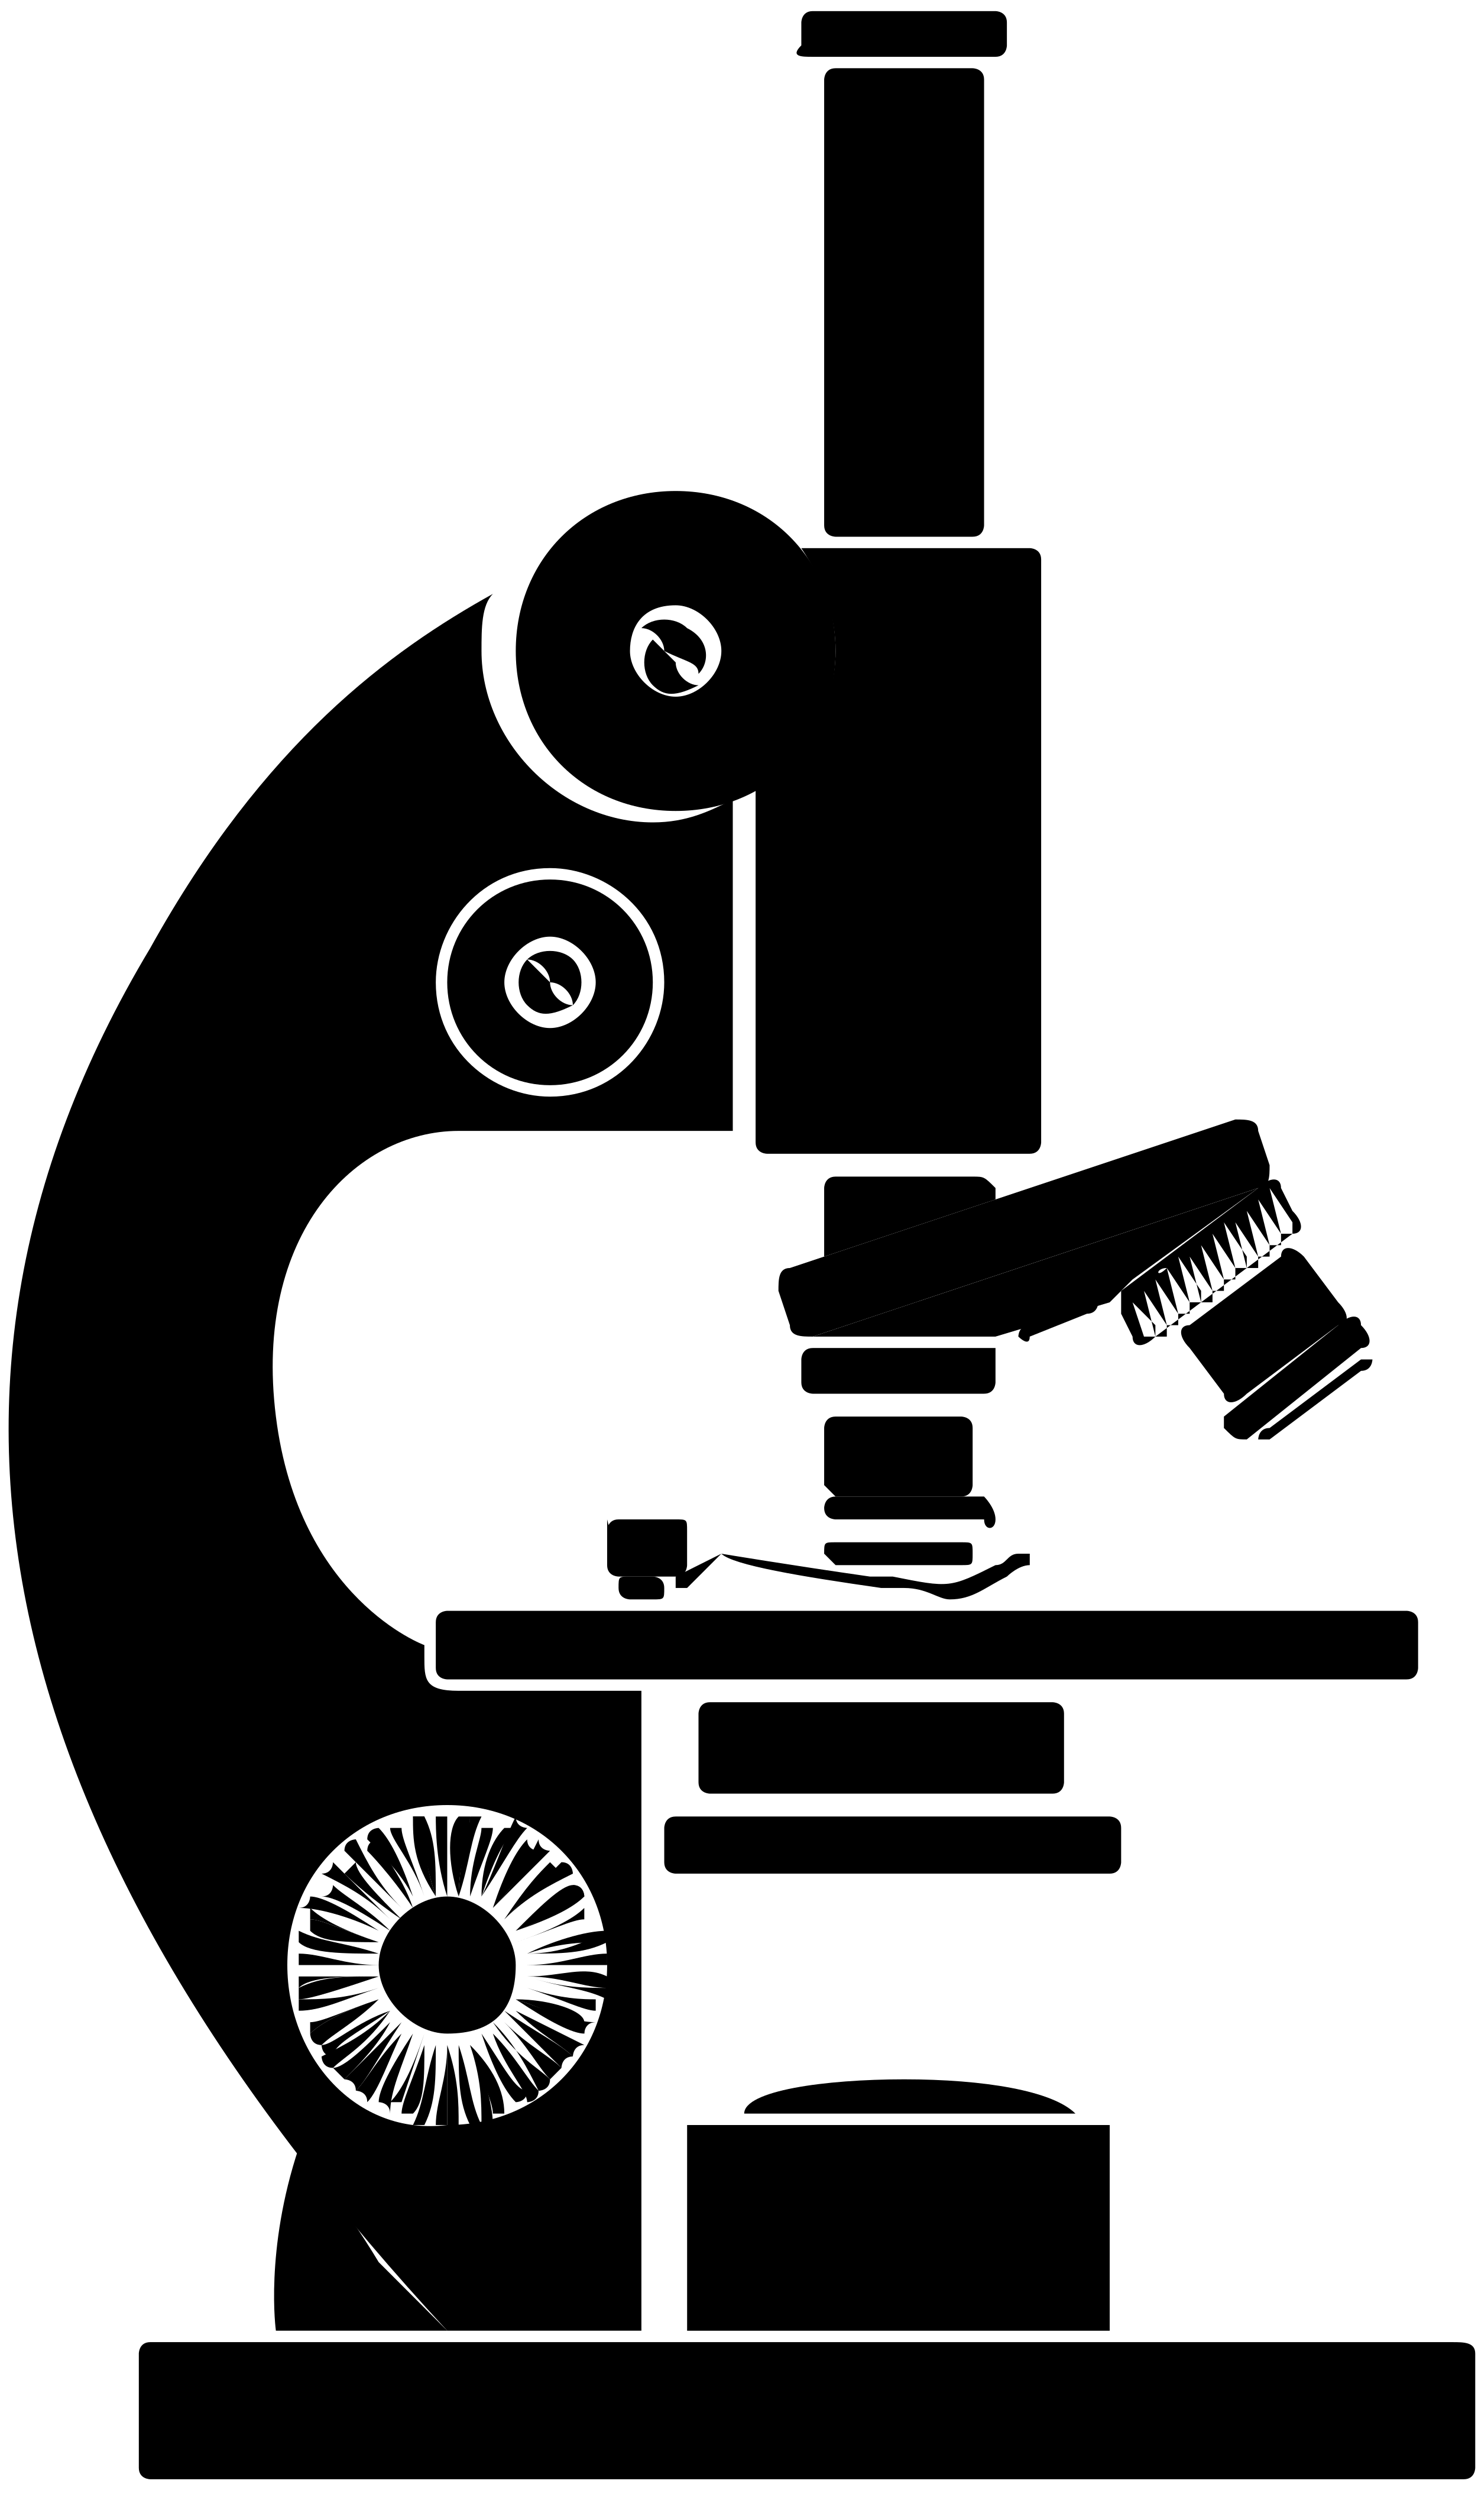 <svg width="55" height="93" viewBox="0 0 55 93" fill="none" xmlns="http://www.w3.org/2000/svg">
<path d="M30.244 2.113H37.044C37.469 2.113 37.469 1.688 37.469 1.688V0.838C37.469 0.413 37.044 0.413 37.044 0.413H30.244C29.819 0.413 29.819 0.838 29.819 0.838V1.688C29.394 2.113 29.819 2.113 30.244 2.113Z" fill="black"/>
<path d="M25.143 30.166C28.544 30.166 31.094 27.615 31.094 24.215C31.094 20.815 28.544 18.264 25.143 18.264C21.743 18.264 19.193 20.815 19.193 24.215C19.193 27.615 21.743 30.166 25.143 30.166ZM25.143 22.515C25.994 22.515 26.844 23.365 26.844 24.215C26.844 25.065 25.994 25.915 25.143 25.915C24.293 25.915 23.443 25.065 23.443 24.215C23.443 23.365 23.868 22.515 25.143 22.515Z" fill="black"/>
<path d="M25.994 25.49C25.569 25.49 25.144 25.065 25.144 24.64C24.718 24.215 24.293 23.79 24.293 23.79C23.868 24.215 23.868 25.065 24.293 25.49C24.718 25.915 25.143 25.915 25.994 25.49Z" fill="black"/>
<path d="M25.993 25.065C26.418 24.64 26.418 23.79 25.568 23.365C25.143 22.94 24.293 22.94 23.868 23.365C24.293 23.365 24.718 23.79 24.718 24.215C25.568 24.64 25.993 24.64 25.993 25.065Z" fill="black"/>
<path d="M20.468 40.367C22.593 40.367 24.293 38.666 24.293 36.541C24.293 34.416 22.593 32.716 20.468 32.716C18.343 32.716 16.642 34.416 16.642 36.541C16.642 38.666 18.343 40.367 20.468 40.367ZM20.468 34.841C21.318 34.841 22.168 35.691 22.168 36.541C22.168 37.391 21.318 38.241 20.468 38.241C19.618 38.241 18.768 37.391 18.768 36.541C18.768 35.691 19.618 34.841 20.468 34.841Z" fill="black"/>
<path d="M21.318 37.391C20.893 37.391 20.468 36.966 20.468 36.541C20.043 36.116 19.618 35.691 19.618 35.691C19.193 36.116 19.193 36.966 19.618 37.391C20.043 37.816 20.468 37.816 21.318 37.391Z" fill="black"/>
<path d="M21.318 37.391C21.743 36.966 21.743 36.116 21.318 35.691C20.893 35.266 20.043 35.266 19.617 35.691C20.043 35.691 20.468 36.116 20.468 36.541C20.893 36.541 21.318 36.966 21.318 37.391Z" fill="black"/>
<path d="M19.192 73.095C19.192 71.82 17.917 70.545 16.642 70.545C15.367 70.545 14.092 71.82 14.092 73.095C14.092 74.37 15.367 75.645 16.642 75.645C18.342 75.645 19.192 74.795 19.192 73.095Z" fill="black"/>
<path d="M17.918 70.545C18.343 69.27 18.768 68.42 19.193 67.995H18.768C18.343 68.42 17.918 69.27 17.918 70.545Z" fill="black"/>
<path d="M15.367 70.97C14.942 69.695 14.092 68.845 14.092 68.42C14.092 68.42 13.667 68.42 13.667 68.845C13.667 68.845 14.517 69.695 15.367 70.97Z" fill="black"/>
<path d="M17.918 70.545C18.768 69.27 19.193 68.42 19.618 67.995C19.618 67.995 19.193 67.995 19.193 67.57C18.768 68.419 18.343 69.695 17.918 70.545Z" fill="black"/>
<path d="M18.342 70.97C19.192 70.12 19.617 69.27 20.042 68.845C20.042 68.845 19.617 68.845 19.617 68.42C19.192 68.845 18.767 69.695 18.342 70.97Z" fill="black"/>
<path d="M18.768 71.395C19.618 70.545 20.468 70.12 21.318 69.695C21.318 69.695 21.318 69.269 20.893 69.269C20.468 69.695 19.618 70.545 18.768 71.395Z" fill="black"/>
<path d="M17.068 70.545C17.493 69.27 17.493 68.419 17.918 67.57H17.493C17.493 67.995 17.068 69.27 17.068 70.545Z" fill="black"/>
<path d="M18.342 70.97C19.192 70.12 20.042 69.27 20.468 68.845C20.468 68.845 20.042 68.845 20.042 68.42C19.617 69.27 19.192 70.12 18.342 70.97Z" fill="black"/>
<path d="M15.792 70.545C15.367 69.27 14.942 68.42 14.942 67.995H14.517C14.517 68.42 15.367 69.27 15.792 70.545Z" fill="black"/>
<path d="M17.067 70.545C17.067 69.27 17.492 68.419 17.492 67.57H17.067C16.642 67.995 16.642 69.27 17.067 70.545Z" fill="black"/>
<path d="M19.193 71.82C20.468 71.395 21.318 70.545 21.743 70.545C21.743 70.545 21.743 70.12 21.318 70.12C20.893 70.12 20.043 70.97 19.193 71.82Z" fill="black"/>
<path d="M15.367 70.545C14.942 69.27 14.517 68.42 14.092 67.995C14.092 67.995 13.667 67.995 13.667 68.42C14.092 68.845 14.942 69.695 15.367 70.545Z" fill="black"/>
<path d="M16.217 70.545C15.792 69.27 15.792 68.419 15.792 67.57H15.367C15.367 68.419 15.367 69.27 16.217 70.545C15.792 70.545 15.792 70.545 16.217 70.545Z" fill="black"/>
<path d="M16.642 70.545C16.642 69.27 16.642 68.419 16.642 67.57H16.217C16.217 67.995 16.217 69.27 16.642 70.545Z" fill="black"/>
<path d="M16.217 70.545C16.217 69.27 16.217 68.419 15.792 67.57H15.367C15.792 68.419 15.792 69.27 16.217 70.545Z" fill="black"/>
<path d="M17.492 70.545C17.917 69.27 18.342 68.42 18.342 67.995H17.917C17.917 68.42 17.492 69.27 17.492 70.545Z" fill="black"/>
<path d="M14.092 74.37C12.817 74.795 11.967 75.221 11.542 75.221V75.645C11.967 75.22 12.817 74.795 14.092 74.37Z" fill="black"/>
<path d="M14.092 73.945C12.817 74.37 11.967 74.37 11.117 74.37V74.795C11.967 74.795 12.817 74.37 14.092 73.945Z" fill="black"/>
<path d="M14.092 72.245C12.817 71.82 11.967 71.395 11.542 70.97V71.395C11.967 71.395 12.817 71.82 14.092 72.245Z" fill="black"/>
<path d="M14.092 72.245C12.817 71.82 11.967 71.395 11.542 71.395V71.82C11.967 72.245 12.817 72.245 14.092 72.245C14.092 72.67 14.092 72.67 14.092 72.245Z" fill="black"/>
<path d="M19.617 73.945C20.893 74.37 21.743 74.795 22.168 74.795V74.37C21.743 74.37 20.893 74.37 19.617 73.945Z" fill="black"/>
<path d="M18.768 75.221C19.618 76.07 20.043 76.921 20.468 77.346L20.893 76.92C20.468 76.495 19.618 76.07 18.768 75.221Z" fill="black"/>
<path d="M14.517 75.221C13.667 76.07 12.817 76.92 12.392 76.92L12.817 77.346C13.242 76.921 14.092 76.07 14.517 75.221Z" fill="black"/>
<path d="M19.617 72.67C20.893 72.245 21.743 72.245 22.593 72.245V71.82C21.743 71.82 20.468 72.245 19.617 72.67Z" fill="black"/>
<path d="M19.193 71.82C20.468 71.395 21.318 70.97 21.743 70.545C21.743 70.545 21.743 70.12 21.318 70.12C21.318 70.545 20.468 71.395 19.193 71.82Z" fill="black"/>
<path d="M19.617 73.095C20.893 73.095 21.743 73.095 22.593 73.095V72.67C21.743 72.67 20.893 73.095 19.617 73.095Z" fill="black"/>
<path d="M19.617 72.67C20.893 72.67 21.743 72.67 22.593 72.245V71.82C21.743 72.245 20.893 72.67 19.617 72.67Z" fill="black"/>
<path d="M19.193 72.245C20.468 71.82 21.318 71.395 21.743 71.395V70.97C21.318 71.395 20.468 71.82 19.193 72.245Z" fill="black"/>
<path d="M14.943 71.395C14.092 70.545 13.242 69.695 13.242 69.269L12.817 69.695C12.817 69.695 13.668 70.545 14.943 71.395C14.518 71.395 14.943 71.395 14.943 71.395Z" fill="black"/>
<path d="M18.768 71.395C19.618 70.545 20.468 69.695 20.893 69.695L20.468 69.269C20.043 69.695 19.618 70.12 18.768 71.395Z" fill="black"/>
<path d="M19.193 74.37C20.468 74.795 21.318 75.22 21.743 75.645V75.221C21.743 74.796 20.468 74.37 19.193 74.37Z" fill="black"/>
<path d="M17.918 75.645C18.343 76.92 18.768 77.77 19.193 78.196C19.193 78.196 19.618 78.195 19.618 77.77C19.193 77.77 18.768 76.92 17.918 75.645Z" fill="black"/>
<path d="M17.068 76.07C17.068 77.346 17.068 78.196 17.493 79.046H17.918C17.493 78.196 17.493 77.346 17.068 76.07Z" fill="black"/>
<path d="M17.492 76.07C17.917 77.346 18.342 78.196 18.342 78.621H18.767C18.767 77.77 18.342 76.92 17.492 76.07C17.917 75.645 17.917 75.645 17.492 76.07Z" fill="black"/>
<path d="M17.492 76.07C17.917 77.346 17.917 78.196 17.917 79.046H18.342C18.342 78.196 17.917 76.921 17.492 76.07Z" fill="black"/>
<path d="M16.217 76.07C15.792 77.346 15.792 78.196 15.367 79.046H15.792C16.217 78.196 16.217 77.346 16.217 76.07Z" fill="black"/>
<path d="M16.642 76.07C16.642 77.346 16.217 78.196 16.217 79.046H16.642C16.642 78.196 16.642 77.346 16.642 76.07Z" fill="black"/>
<path d="M15.793 76.07C15.367 77.346 14.943 78.196 14.943 78.621H15.368C15.793 78.196 15.793 77.346 15.793 76.07Z" fill="black"/>
<path d="M16.642 76.07C16.642 77.346 16.642 78.196 16.642 79.046H17.067C17.067 78.196 17.067 77.346 16.642 76.07C17.067 76.07 17.067 76.07 16.642 76.07Z" fill="black"/>
<path d="M18.342 75.645C18.767 76.92 19.617 77.77 19.617 78.196C19.617 78.196 20.042 78.195 20.042 77.77C19.617 77.345 19.192 76.495 18.342 75.645Z" fill="black"/>
<path d="M19.617 73.52C20.893 73.945 21.743 73.945 22.593 74.37V73.945C21.743 73.945 20.893 73.945 19.617 73.52Z" fill="black"/>
<path d="M19.617 73.52C20.893 73.52 21.743 73.945 22.593 73.945V73.52C21.743 73.095 20.893 73.52 19.617 73.52Z" fill="black"/>
<path d="M19.193 74.37C20.468 75.221 21.318 75.645 21.743 75.645C21.743 75.645 21.743 75.221 22.168 75.221C21.318 75.221 20.468 74.795 19.193 74.37Z" fill="black"/>
<path d="M18.342 75.221C19.192 76.07 19.617 76.921 20.042 77.77C20.042 77.77 20.468 77.771 20.468 77.346C20.042 76.921 19.192 76.496 18.342 75.221Z" fill="black"/>
<path d="M18.768 74.795C19.618 75.645 20.468 76.496 20.893 76.921C20.893 76.921 20.893 76.496 21.318 76.496C20.893 76.07 20.043 75.645 18.768 74.795Z" fill="black"/>
<path d="M19.193 74.795C20.043 75.645 20.893 76.07 21.318 76.496C21.318 76.496 21.318 76.07 21.743 76.07C20.893 75.645 20.043 75.22 19.193 74.795Z" fill="black"/>
<path d="M14.092 72.67C12.817 72.245 11.967 72.245 11.117 71.82V72.245C11.542 72.67 12.817 72.67 14.092 72.67Z" fill="black"/>
<path d="M14.943 70.97C14.092 70.12 13.668 69.27 13.242 68.42C13.242 68.42 12.817 68.42 12.817 68.845C13.242 69.27 14.092 70.12 14.943 70.97Z" fill="black"/>
<path d="M14.092 73.095C12.817 73.095 11.967 72.67 11.117 72.67V73.095C11.542 73.095 12.817 73.095 14.092 73.095Z" fill="black"/>
<path d="M14.092 73.52C12.817 73.52 11.967 73.52 11.117 73.945V74.37C11.542 74.37 12.817 73.945 14.092 73.52Z" fill="black"/>
<path d="M14.092 73.52C12.817 73.52 11.967 73.52 11.117 73.52V73.945C11.542 73.52 12.817 73.52 14.092 73.52Z" fill="black"/>
<path d="M14.517 71.395C13.667 70.545 12.817 69.695 12.392 69.269C12.392 69.269 12.392 69.695 11.967 69.695C12.817 70.12 13.667 70.545 14.517 71.395Z" fill="black"/>
<path d="M14.517 71.82C13.667 70.97 12.817 70.545 12.392 70.12C12.392 70.12 12.392 70.545 11.967 70.545C12.392 70.545 13.242 70.97 14.517 71.82Z" fill="black"/>
<path d="M14.092 71.82C12.817 70.97 11.967 70.545 11.542 70.545C11.542 70.545 11.542 70.97 11.117 70.97C11.967 70.97 13.242 71.395 14.092 71.82Z" fill="black"/>
<path d="M14.942 75.645C14.092 76.495 13.667 77.345 13.242 77.77C13.242 77.77 13.667 77.77 13.667 78.196C14.092 77.77 14.517 76.495 14.942 75.645C15.367 75.645 15.367 75.645 14.942 75.645Z" fill="black"/>
<path d="M15.792 75.645C15.367 76.92 14.942 77.77 14.517 78.196H14.942C14.942 78.196 15.367 76.92 15.792 75.645Z" fill="black"/>
<path d="M15.367 75.645C14.517 76.92 14.092 77.77 14.092 78.195C14.092 78.195 14.517 78.196 14.517 78.621C14.517 77.77 14.942 76.92 15.367 75.645Z" fill="black"/>
<path d="M14.943 75.221C14.092 76.07 13.242 76.921 12.817 77.346C12.817 77.346 13.242 77.346 13.242 77.77C13.668 77.346 14.092 76.496 14.943 75.221Z" fill="black"/>
<path d="M14.517 74.795C13.242 75.22 12.392 76.07 11.967 76.07C11.967 76.07 11.967 76.496 12.392 76.496C12.392 76.07 13.242 75.645 14.517 74.795Z" fill="black"/>
<path d="M14.517 74.795C13.667 75.645 12.817 76.07 11.967 76.496C11.967 76.496 11.967 76.921 12.392 76.921C12.817 76.496 13.667 76.07 14.517 74.795Z" fill="black"/>
<path d="M14.092 74.37C12.817 74.795 11.967 75.22 11.542 75.645C11.542 75.645 11.542 76.071 11.967 76.071C12.392 75.645 13.242 75.221 14.092 74.37Z" fill="black"/>
<path d="M31.094 24.215C31.094 26.34 29.819 28.465 28.118 29.315V42.492C28.118 42.917 28.543 42.917 28.543 42.917H38.319C38.744 42.917 38.744 42.492 38.744 42.492V20.814C38.744 20.389 38.319 20.389 38.319 20.389H29.819C30.669 21.665 31.094 22.94 31.094 24.215Z" fill="black"/>
<path d="M36.194 19.965C36.62 19.965 36.62 19.54 36.62 19.54V2.963C36.62 2.538 36.194 2.538 36.194 2.538H31.094C30.669 2.538 30.669 2.963 30.669 2.963V19.54C30.669 19.965 31.094 19.965 31.094 19.965H36.194Z" fill="black"/>
<path d="M16.217 60.344V62.044C16.217 62.469 16.642 62.469 16.642 62.469H52.346C52.771 62.469 52.771 62.044 52.771 62.044V60.344C52.771 59.919 52.346 59.919 52.346 59.919H16.642C16.642 59.919 16.217 59.919 16.217 60.344Z" fill="black"/>
<path d="M39.169 66.719C39.595 66.719 39.595 66.294 39.595 66.294V63.744C39.595 63.319 39.169 63.319 39.169 63.319H26.418C25.993 63.319 25.993 63.744 25.993 63.744V66.294C25.993 66.719 26.418 66.719 26.418 66.719H39.169Z" fill="black"/>
<path d="M41.72 67.995C41.72 67.57 41.294 67.57 41.294 67.57H25.143C24.718 67.57 24.718 67.995 24.718 67.995V69.27C24.718 69.695 25.143 69.695 25.143 69.695H41.294C41.72 69.695 41.72 69.27 41.72 69.27V67.995Z" fill="black"/>
<path d="M28.968 48.017L29.393 49.293C29.393 49.718 29.818 49.718 30.243 49.718L46.82 44.192C47.245 44.192 47.245 43.767 47.245 43.342L46.82 42.067C46.82 41.642 46.395 41.642 45.97 41.642L29.393 47.167C28.968 47.167 28.968 47.593 28.968 48.017Z" fill="black"/>
<path d="M36.194 43.767H31.094C30.669 43.767 30.669 44.192 30.669 44.192V46.742L37.045 44.617V44.192C36.62 43.767 36.62 43.767 36.194 43.767Z" fill="black"/>
<path d="M38.319 49.293C37.895 49.293 37.895 49.718 37.895 49.718C37.895 49.718 38.319 50.143 38.319 49.718L40.445 48.868C40.87 48.868 40.87 48.443 40.87 48.443C40.87 48.443 40.445 48.017 40.02 48.443L38.319 49.293Z" fill="black"/>
<path d="M42.145 47.593L46.821 44.192C47.245 44.192 46.821 43.767 46.821 44.192L30.244 49.718C29.819 49.718 29.819 49.718 30.244 49.718H35.769C36.194 49.718 36.619 49.718 37.044 49.718L41.295 48.443C41.72 48.017 42.145 47.593 42.145 47.593Z" fill="black"/>
<path d="M54.046 87.122H5.591C5.166 87.122 5.166 87.547 5.166 87.547V91.797C5.166 92.222 5.591 92.222 5.591 92.222H54.471C54.897 92.222 54.897 91.797 54.897 91.797V87.547C54.897 87.122 54.471 87.122 54.046 87.122Z" fill="black"/>
<path d="M31.094 55.668H35.77C36.194 55.668 36.194 55.243 36.194 55.243V53.118C36.194 52.693 35.77 52.693 35.77 52.693H31.094C30.669 52.693 30.669 53.118 30.669 53.118V55.243L31.094 55.668Z" fill="black"/>
<path d="M35.77 57.369H31.094C30.669 57.369 30.669 57.369 30.669 57.794L31.094 58.219H35.77C36.194 58.219 36.194 58.219 36.194 57.794C36.194 57.369 36.194 57.369 35.77 57.369Z" fill="black"/>
<path d="M37.045 56.518C37.045 56.093 36.62 55.668 36.62 55.668H31.094C30.669 55.668 30.669 56.093 30.669 56.093C30.669 56.519 31.094 56.518 31.094 56.518H36.62C36.62 56.943 37.045 56.943 37.045 56.518Z" fill="black"/>
<path d="M29.819 51.418C29.819 51.843 30.244 51.843 30.244 51.843H36.62C37.045 51.843 37.045 51.418 37.045 51.418V50.568C37.045 50.143 36.62 50.143 36.62 50.143H30.244C29.819 50.143 29.819 50.568 29.819 50.568V51.418ZM36.62 50.143C37.045 50.143 37.045 50.143 36.62 50.143L37.045 51.418V50.143H36.62ZM36.195 50.143C36.195 50.143 36.62 50.143 36.195 50.143L36.62 51.418V50.143H36.195ZM35.345 50.143C35.345 50.143 35.77 50.143 35.345 50.143C35.77 50.143 35.77 50.143 35.345 50.143L35.77 51.418V50.143H35.345ZM34.92 50.143C35.345 50.143 35.345 50.143 34.92 50.143L35.345 51.418V50.143H34.92ZM34.495 50.143C34.92 50.143 34.92 50.143 34.495 50.143L34.92 51.418V50.143H34.495ZM34.07 50.143C34.07 50.143 34.495 50.143 34.07 50.143L34.495 51.418V50.143H34.07ZM33.219 50.143C33.219 50.143 33.645 50.143 33.219 50.143C33.645 50.143 33.645 50.143 33.219 50.143L33.645 51.418V50.143H33.219ZM32.794 50.143C33.219 50.143 33.219 50.143 32.794 50.143L33.219 51.418V50.143H32.794ZM32.369 50.143C32.369 50.143 32.794 50.143 32.369 50.143L32.794 51.418V50.143H32.369ZM31.944 50.143L32.369 51.418V50.143H31.944ZM31.094 50.143C31.519 50.143 31.519 50.143 31.094 50.143L31.519 51.418V50.143H31.094ZM30.669 50.143C31.094 50.143 31.094 50.143 30.669 50.143L31.094 51.418V50.143H30.669ZM30.244 50.143C30.244 50.143 30.669 50.143 30.244 50.143L30.669 51.418V50.143H30.244Z" fill="black"/>
<path d="M47.671 46.742L44.27 49.293C43.845 49.293 43.845 49.718 44.27 50.143L45.545 51.843C45.545 52.268 45.971 52.268 46.396 51.843L49.796 49.293C50.221 49.293 50.221 48.867 49.796 48.443L48.521 46.742C48.096 46.317 47.671 46.317 47.671 46.742Z" fill="black"/>
<path d="M50.646 50.568L47.246 53.118C46.821 53.118 46.821 53.543 46.821 53.543H47.246L50.646 50.993C51.071 50.993 51.071 50.568 51.071 50.568C51.071 50.568 51.071 50.568 50.646 50.568Z" fill="black"/>
<path d="M45.545 53.118C45.971 53.543 45.971 53.543 46.396 53.543L50.646 50.143C51.071 50.143 51.071 49.718 50.646 49.293C50.646 48.868 50.221 48.868 49.796 49.293L45.545 52.693V53.118Z" fill="black"/>
<path d="M41.72 48.868L42.145 49.718C42.145 50.143 42.57 50.143 42.995 49.718L48.095 45.892C48.52 45.892 48.52 45.467 48.095 45.042L47.67 44.192C47.67 43.767 47.245 43.767 46.82 44.192L41.72 48.017C41.72 48.443 41.72 48.443 41.72 48.868ZM47.245 44.192L48.095 45.467C48.095 45.467 48.095 45.467 48.095 45.892C48.095 45.892 48.095 45.892 47.67 45.892L47.245 44.192C47.245 44.617 47.245 44.192 47.245 44.192ZM46.82 44.617L47.67 45.892C47.67 45.892 47.67 45.892 47.67 46.317C47.67 46.317 47.67 46.317 47.245 46.317L46.82 44.617ZM46.395 45.042L47.245 46.317C47.245 46.317 47.245 46.317 47.245 46.742C47.245 46.742 47.245 46.742 46.82 46.742L46.395 45.042ZM45.97 45.467C45.97 45.042 45.97 45.042 45.97 45.467L46.82 46.742C46.82 46.742 46.82 46.742 46.82 47.167C46.82 47.167 46.82 47.167 46.395 47.167L45.97 45.467ZM45.545 45.467L46.395 46.742C46.395 46.742 46.395 46.742 46.395 47.167C46.395 47.167 46.395 47.167 45.97 47.167L45.545 45.467C45.545 45.892 45.545 45.892 45.545 45.467ZM45.12 45.892L45.97 47.167C45.97 47.167 45.97 47.167 45.97 47.593C45.97 47.593 45.97 47.593 45.545 47.593L45.12 45.892C45.12 46.317 45.12 45.892 45.12 45.892ZM44.695 46.317L45.545 47.593C45.545 47.593 45.545 47.592 45.545 48.017C45.545 48.017 45.545 48.017 45.12 48.017L44.695 46.317ZM44.27 46.742L45.12 48.017C45.12 48.017 45.12 48.017 45.12 48.443C45.12 48.443 45.12 48.443 44.695 48.443L44.27 46.742C43.845 46.742 44.27 46.742 44.27 46.742ZM43.845 46.742L44.695 48.017C44.695 48.017 44.695 48.017 44.695 48.443C44.695 48.443 44.695 48.443 44.27 48.443L43.845 46.742C43.42 47.167 43.845 47.167 43.845 46.742ZM43.42 47.167L44.27 48.443C44.27 48.443 44.27 48.443 44.27 48.868C44.27 48.868 44.27 48.868 43.845 48.868L43.42 47.167C42.995 47.593 42.995 47.167 43.42 47.167ZM42.995 47.593L43.845 48.868C43.845 48.868 43.845 48.868 43.845 49.293C43.845 49.293 43.845 49.293 43.42 49.293L42.995 47.593C42.57 47.593 42.57 47.593 42.995 47.593ZM42.57 48.017L43.42 49.293C43.42 49.293 43.42 49.293 43.42 49.718C43.42 49.718 43.42 49.718 42.995 49.718L42.57 48.017C42.145 48.017 42.145 48.017 42.57 48.017ZM42.145 48.443L42.995 49.293C42.995 49.293 42.995 49.293 42.995 49.718C42.995 49.718 42.995 49.718 42.57 49.718L42.145 48.443C41.72 48.443 41.72 48.443 42.145 48.443C42.145 48.017 42.145 48.017 42.145 48.443Z" fill="black"/>
<path d="M25.569 86.697H41.295V79.046H25.569V86.697ZM40.445 79.471C40.445 79.471 40.87 79.471 40.445 79.471C40.87 79.471 40.87 79.471 40.445 79.471L40.87 85.847V79.471H40.445ZM40.02 79.471C40.02 79.471 40.445 79.471 40.02 79.471L40.445 85.847V79.471H40.02ZM39.17 79.471C39.595 79.471 39.595 79.471 39.17 79.471L39.595 85.847V79.471H39.17ZM38.32 79.471C38.745 79.471 38.745 79.471 38.32 79.471L38.745 85.847V79.471H38.32ZM37.895 79.471C37.895 79.471 38.32 79.471 37.895 79.471L38.32 85.847V79.471H37.895ZM37.045 79.471C37.47 79.471 37.47 79.471 37.045 79.471L37.47 85.847V79.471H37.045ZM36.195 79.471C36.62 79.471 36.62 79.471 36.195 79.471L36.62 85.847V79.471H36.195ZM35.345 79.471C35.345 79.471 35.77 79.471 35.345 79.471C35.77 79.471 35.77 79.471 35.345 79.471L35.77 85.847V79.471H35.345ZM34.92 79.471C34.92 79.471 35.345 79.471 34.92 79.471L35.345 85.847V79.471H34.92ZM34.069 79.471C34.495 79.471 34.495 79.471 34.069 79.471L34.495 85.847V79.471H34.069ZM33.219 79.471C33.219 79.471 33.645 79.471 33.219 79.471C33.645 79.471 33.645 79.471 33.219 79.471L33.645 85.847V79.471H33.219ZM32.794 79.471C32.794 79.471 33.219 79.471 32.794 79.471L33.219 85.847V79.471H32.794ZM31.944 79.471C32.369 79.471 32.369 79.471 31.944 79.471L32.369 85.847V79.471H31.944ZM31.094 79.471C31.519 79.471 31.519 79.471 31.094 79.471L31.519 85.847V79.471H31.094ZM30.244 79.471C30.244 79.471 30.669 79.471 30.244 79.471C30.669 79.471 30.669 79.471 30.244 79.471L30.669 85.847V79.471H30.244ZM29.819 79.471C29.819 79.471 30.244 79.471 29.819 79.471L30.244 85.847V79.471H29.819ZM28.969 79.471C29.394 79.471 29.394 79.471 28.969 79.471L29.394 85.847V79.471H28.969ZM28.119 79.471C28.119 79.471 28.544 79.471 28.119 79.471C28.544 79.471 28.544 79.471 28.119 79.471L28.544 85.847V79.471H28.119ZM27.694 79.471C27.694 79.471 28.119 79.471 27.694 79.471L28.119 85.847V79.471H27.694ZM26.844 79.471C27.269 79.471 27.269 79.471 26.844 79.471L27.269 85.847V79.471H26.844ZM25.994 79.471C26.419 79.471 26.419 79.471 25.994 79.471L26.419 85.847V79.471H25.994Z" fill="black"/>
<path d="M33.645 77.346C30.669 77.346 27.694 77.77 27.694 78.621H40.02C39.17 77.77 36.62 77.346 33.645 77.346Z" fill="black"/>
<path d="M23.443 58.644C23.018 58.644 23.018 58.644 23.018 59.069C23.018 59.494 23.443 59.494 23.443 59.494H24.293C24.718 59.494 24.718 59.494 24.718 59.069C24.718 58.644 24.293 58.644 24.293 58.644H23.443Z" fill="black"/>
<path d="M25.143 56.518H23.018C22.593 56.518 22.593 56.943 22.593 56.943V58.219C22.593 58.644 23.018 58.644 23.018 58.644H25.143C25.568 58.644 25.568 58.219 25.568 58.219V56.943C25.568 56.518 25.568 56.518 25.143 56.518ZM23.018 58.219C22.593 58.219 22.593 58.219 23.018 58.219L22.593 56.518V58.219H23.018ZM23.443 58.219C23.018 58.219 23.018 58.219 23.443 58.219L23.018 56.518V58.219H23.443ZM23.868 58.219C23.443 58.219 23.443 58.219 23.868 58.219L23.443 56.518V58.219H23.868ZM24.293 58.219C23.868 58.219 23.868 58.219 24.293 58.219L23.868 56.518V58.219H24.293ZM24.718 58.219C24.293 58.219 24.293 58.219 24.718 58.219L24.293 56.518V58.219H24.718ZM25.143 58.219C24.718 58.219 24.718 58.219 25.143 58.219L24.718 56.518V58.219H25.143ZM25.568 58.219C25.143 58.219 25.143 58.219 25.568 58.219L25.143 56.518V58.219H25.568Z" fill="black"/>
<path d="M26.843 57.794L25.143 58.644C25.143 58.644 25.143 58.644 25.143 59.069C25.143 59.069 25.143 59.069 25.568 59.069L26.843 57.794C27.268 58.219 29.819 58.644 32.794 59.069C33.219 59.069 33.644 59.069 33.644 59.069C34.494 59.069 34.919 59.494 35.344 59.494C36.194 59.494 36.62 59.069 37.47 58.644C37.47 58.644 37.895 58.219 38.32 58.219C38.32 58.219 38.32 58.219 38.32 57.794C38.32 57.794 38.32 57.794 37.895 57.794C37.47 57.794 37.469 58.219 37.044 58.219C35.344 59.069 35.344 59.069 33.219 58.644C32.794 58.644 32.794 58.644 32.369 58.644C29.394 58.219 26.843 57.794 26.843 57.794Z" fill="black"/>
<path d="M23.868 86.696V62.894C23.868 62.894 18.343 62.894 17.067 62.894C15.792 62.894 15.792 62.469 15.792 61.619C15.792 61.194 15.792 61.194 15.792 61.194C15.792 61.194 11.117 59.493 10.267 52.693C9.417 45.892 13.242 42.067 17.067 42.067C20.893 42.067 27.269 42.067 27.269 42.067V29.741C26.419 30.166 25.568 30.591 24.293 30.591C20.893 30.591 17.918 27.615 17.918 24.215C17.918 23.365 17.918 22.515 18.343 22.09C14.517 24.215 9.842 27.615 5.591 35.266C-4.61 52.268 0.491 69.269 16.642 86.696H23.868ZM20.468 32.291C22.593 32.291 24.718 33.991 24.718 36.541C24.718 38.666 23.018 40.792 20.468 40.792C18.343 40.792 16.217 39.092 16.217 36.541C16.217 34.416 17.918 32.291 20.468 32.291ZM10.692 73.095C10.692 69.695 13.242 67.144 16.642 67.144C20.043 67.144 22.593 69.695 22.593 73.095C22.593 76.495 20.043 79.046 16.642 79.046C13.242 79.471 10.692 76.495 10.692 73.095Z" fill="black"/>
<path d="M11.117 79.896C9.842 83.721 10.267 86.696 10.267 86.696H16.643C16.643 86.696 15.793 85.846 14.092 84.146C12.817 82.021 11.117 79.896 11.117 79.896Z" fill="black"/>
</svg>
